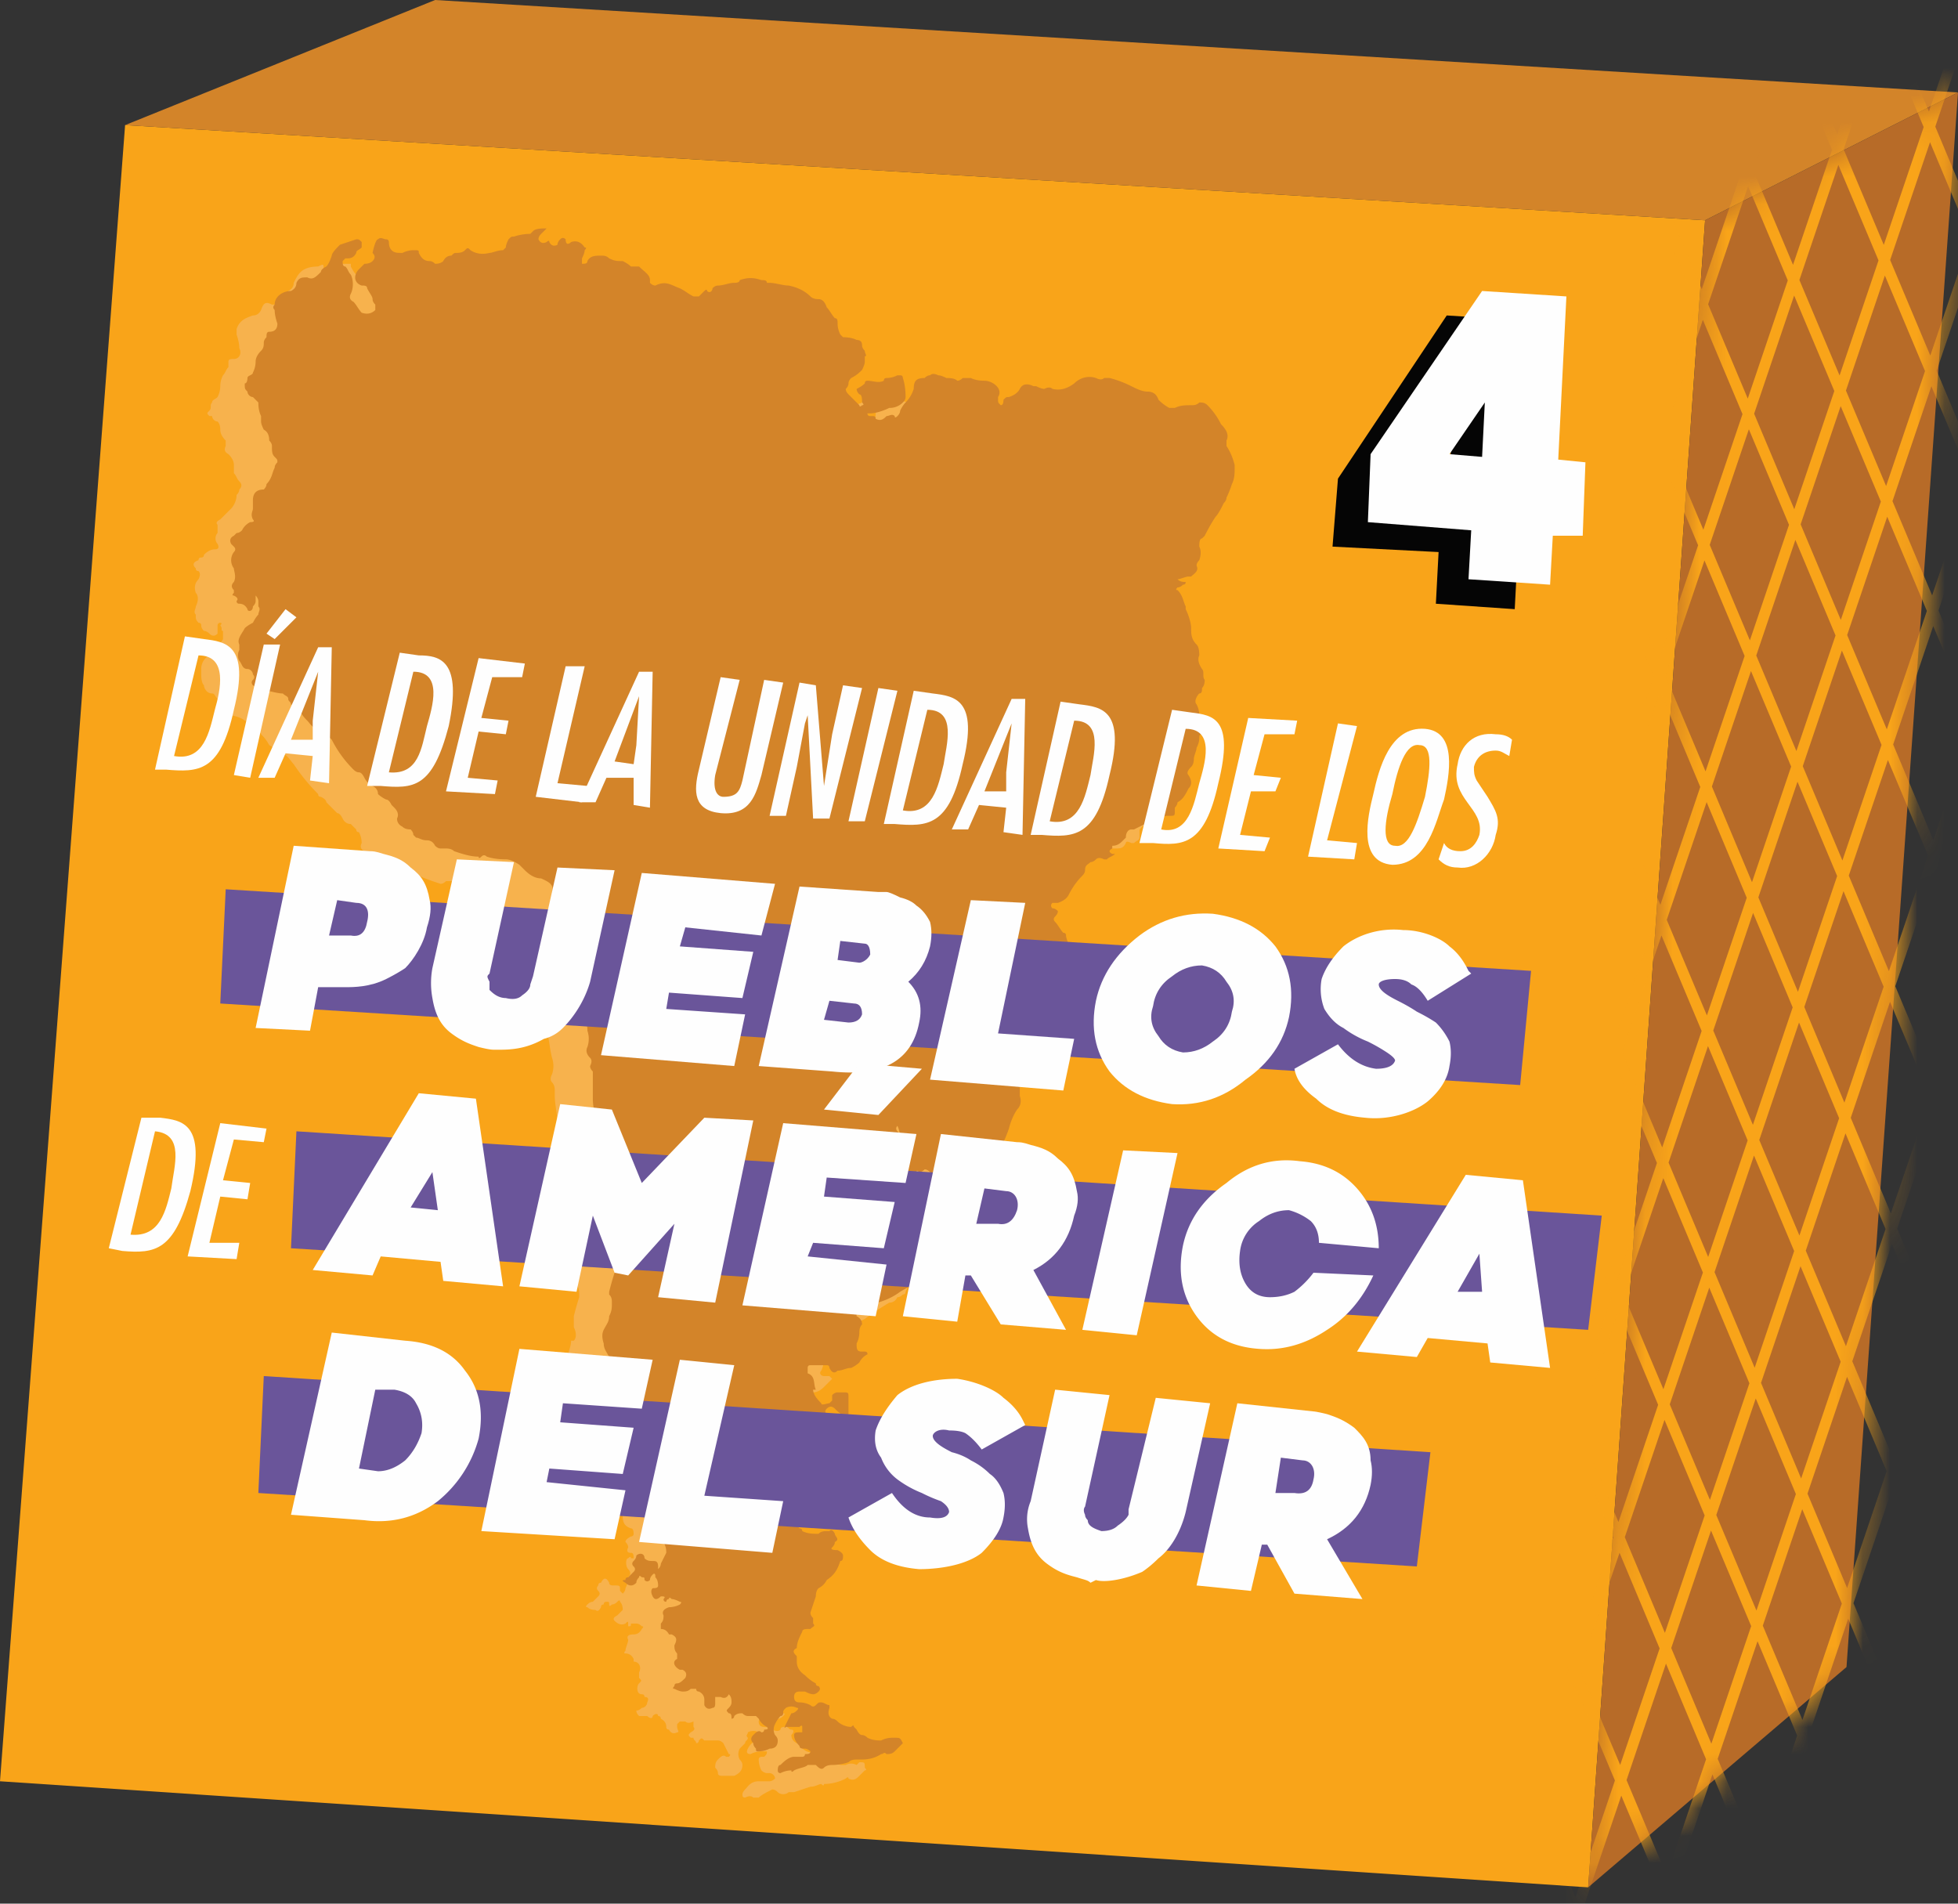 <svg xmlns="http://www.w3.org/2000/svg" width="72" height="70" fill="none" viewBox="0 0 72 70">
  <rect x="0" y="0" width="72" height="70" fill="#333333" stroke="none"/>
  <path fill="#F9A419" d="M58.4 69.4 0 65.5 4.6 4.6l58.1 3.5-4.3 61.3Z"/>
  <path fill="#D38429" d="m4.6 4.6 58.1 3.5L72 3.4 16 0 4.6 4.6Z"/>
  <path fill="#B76B28" d="m58.4 69.4 9.5-8.1L72 3.4l-9.3 4.7-4.3 61.3Z"/>
  <mask id="a" width="14" height="67" x="58" y="3" maskUnits="userSpaceOnUse" style="mask-type:luminance">
    <path fill="#fff" d="m58.42 69.35 9.53-8.01L71.98 3.4l-9.3 4.73-4.26 61.22Z"/>
  </mask>
  <g mask="url(#a)">
    <path stroke="#F9A419" stroke-width=".4" d="m66.8 135.3 34.6-102.1m-36.3 98.1L99.7 29.1m-36.3 98.1L98 25m-36.3 98.1L96.3 21m-36.4 98.1L94.6 16.9M58.2 115 92.9 12.8m-36.4 98.1L91.1 8.8m-36.3 98.1L89.4 4.7m-36.3 98.1L87.7.6M51.4 98.8 86-3.4M49.7 94.7 84.3-7.5M48 90.6 82.6-11.6M46.3 86.6 80.9-15.6M44.6 82.5 79.2-19.7M42.9 78.4 77.5-23.8M41.2 74.4 75.8-27.8M39.5 70.3 74.1-31.9M37.7 66.2 72.4-35.9M36 62.2 70.7-40M32.6 54 67.2-48.1M30.9 50l35.9 85.3M32.6 45.1l35.8 85.4M34.2 40.2l35.9 85.4M35.9 35.4l35.8 85.3M37.5 30.5l35.9 85.4M39.2 25.6 75 111M40.8 20.8l35.9 85.3M42.5 15.9l35.8 85.4M44.1 11 80 96.4M45.8 6.2l35.8 85.3M47.4 1.3l35.9 85.4M49.1-3.6l35.8 85.4M50.7-8.4 86.6 77M52.3-13.3l35.9 85.4M54-18.1l35.9 85.3M55.6-23l35.9 85.4M57.3-27.9l35.8 85.4M58.9-32.7l35.9 85.3M60.6-37.6l35.8 85.4M62.2-42.5l35.9 85.4M63.9-47.3 99.7 38M65.5-52.2l35.9 85.4"/>
  </g>
  <path fill="#050505" fill-rule="evenodd" d="m57.1 17.8-.2 2.8-1.1-.1-.1 1.9-2.9-.2.1-1.9-3.9-.2.2-2.5 4-6 3.2.2-.4 6h1.1Zm-4.9-.3h1.1l.1-1.9-1.2 1.9Z" clip-rule="evenodd"/>
  <path fill="#FEFEFE" fill-rule="evenodd" d="m58.3 17-.1 2.7h-1.1l-.1 1.8-3-.2.1-1.8-3.8-.3.1-2.5 4.1-6 3.1.2-.3 6 1 .1Zm-5-.3 1.2.1.1-2-1.3 1.9Z" clip-rule="evenodd"/>
  <path fill="#F7B24D" d="M36.5 40.4c.1-.1.1-.3.1-.4 0-.1 0-.2.2-.3.067 0 .1-.067.1-.2a.887.887 0 0 1-.1-.4V39h-.1c-.1.2-.2.4-.2.6a.888.888 0 0 1-.1.4c-.2.1-.2.3-.1.4 0 .067.033.133.1.2 0 0 0 .1-.1.1-.067 0-.1.033-.1.1v.5a.888.888 0 0 1-.1.4c-.133.2-.267.433-.4.7a9.56 9.56 0 0 1-.2.7c-.1.2-.2.4-.4.5-.1.2-.3.2-.5.2-.1 0-.2.1-.4.1-.2.2-.4.2-.6.2h-.3c-.1.1-.3 0-.4-.1-.067-.067-.133-.067-.2 0h-.4c0 .1-.1.1-.2 0-.067 0-.1-.033-.1-.1-.067 0-.1-.067-.1-.2.1-.2 0-.3 0-.5a.888.888 0 0 1-.1-.4c0-.133-.067-.3-.2-.5 0 .1 0 .2.1.3v.1c-.1.2-.1.3 0 .5v.1c0 .133.033.233.1.3v.3c-.1.1 0 .2 0 .2.067.133.167.2.3.2.2 0 .4.1.7 0h.1c0 .1.1.2.2.3 0 .1.1.2 0 .4 0 .2.2.4.4.5.067 0 .133.033.2.1 0 .133.033.267.1.4 0 .2 0 .4-.1.5-.1.1-.1.3-.1.4 0 .067-.033.133-.1.2l-.2.4c0 .067-.033.1-.1.1-.067.066-.133.1-.2.1-.067.133-.167.2-.3.2-.334.2-.633.4-.9.6-.4.2-.8.3-1.3.4h-.1c-.2 0-.3.1-.4.2v.1c.067 0 .133.033.2.1s.1.167.1.3v.3c0 .2-.034.367-.1.5-.1.1 0 .2.1.2h.2l.1.1-.1.1-.2.2c-.133.133-.267.2-.4.2-.1 0-.3.1-.4.1-.2.1-.3.1-.3-.1-.067-.067-.133-.1-.2-.1-.133.066-.3.1-.5.1-.067 0-.1.033-.1.1-.067 0-.067.033 0 .1.2.1.2.4.2.6 0 .2.1.4.2.5.1.1.2.1.3.1.1 0 .1-.1.1-.1.067-.133.1-.233.1-.3.067-.067.133-.1.2-.1.067.066.133.1.2.1.1-.1.2 0 .2.1-.067.133-.1.3-.1.5v.1c0 .133-.034.167-.1.1a.655.655 0 0 1-.3-.3c-.1-.1-.2-.1-.3 0-.133.067-.167.133-.1.2s.167.133.3.2v.1l-.1.1c-.2.1-.2.3-.2.4v.2c-.067.133-.033.267.1.4v.1c.067.2.067.4 0 .6 0 .133-.067.166-.2.1-.067-.067-.1-.033-.1.1a.654.654 0 0 0-.3.3 1.164 1.164 0 0 1-.3.2c-.1.1-.2.2-.2.4a.888.888 0 0 1-.1.4v.4c.067.133.133.2.2.2v.1c.2.2.4.1.6.1.2 0 .3-.1.4-.1.133 0 .2.033.2.1.1.1.2.2.1.4-.067 0-.1.033-.1.1-.067.133-.034.2.1.2.133 0 .2.033.2.1v.3c-.2.2-.3.5-.5.6a1.566 1.566 0 0 1-.4.3c-.067.067-.1.167-.1.3 0 .2-.033.433-.1.7v.1c.067.067.1.133.1.2 0 .1 0 .1-.1.2h-.1c-.133 0-.233.067-.3.2 0 .1-.2.3-.2.5v.1c-.1 0 0 .1 0 .2.067.067.1.133.1.2 0 .2.1.367.3.5.067.133.167.267.3.4.067 0 .133.033.2.1.067 0 .067.033 0 .1-.067.066-.133.1-.2.1h-.3c-.067 0-.133-.034-.2-.1-.133.066-.2.133-.2.2 0 .133.067.2.2.2s.233.033.3.1c.133.066.233.066.3 0 0-.1.1-.1.2-.1s.1.1.2.1.1.1 0 .2c0 .133.067.233.2.3.067 0 .1.033.1.1.2.2.4.3.6.2h.1c0 .067.033.133.1.2 0 .067.033.1.1.1.133 0 .233.033.3.1.2.1.3.1.5.1a.425.425 0 0 1 .4 0l.1-.1c.2 0 .2 0 .2.2.067.067.067.1 0 .1l-.2.2c-.1.1-.2.2-.4.1 0-.1-.1 0-.1 0a1.78 1.78 0 0 1-.8.2c0 .067-.034.067-.1 0-.1 0-.2.1-.4.1l-.6.2H29c-.1.1-.3.1-.4 0-.067-.067-.134-.1-.2-.1-.2.1-.4.2-.5.3h-.2c-.067-.067-.167-.067-.3 0-.067 0-.1-.033-.1-.1s.033-.133.1-.2c.1-.1.2-.3.5-.3h.4c.1 0 .2-.1.2-.1 0-.1-.1-.2-.2-.2h-.1s-.1 0-.2-.1a.887.887 0 0 1-.1-.4c0-.1.1-.1.1-.1h.1c.1-.1.1-.1.1-.2H28a.887.887 0 0 0-.4.1c-.133 0-.167-.067-.1-.2a.654.654 0 0 1 .3-.3l.2-.2c.067-.067.033-.1-.1-.1a.425.425 0 0 0-.4 0c0 .1-.1.1 0 .2 0 .1-.1.1-.1.2l-.2.2a.426.426 0 0 0 0 .4c.067.067.1.133.1.2 0 .2-.1.3-.3.4h-.4c-.1 0-.2 0-.2-.1 0-.067-.033-.133-.1-.2 0-.1 0-.2.1-.3.1-.1.2-.2.3-.1h.1c.067-.067.067-.1 0-.1l-.2-.4c-.067-.067-.134-.1-.2-.1h-.5c-.1-.1-.1-.1-.2 0 0 0 0 .1-.1.1 0-.1-.1-.1-.1-.2h-.1c-.1-.1-.1-.1 0-.2.133-.067.167-.133.1-.2v-.2c-.133.067-.233.067-.3 0H25l-.1.1v.1c0 .1.1.2 0 .2-.133.067-.233.033-.3-.1-.067 0-.1-.033-.1-.1 0-.133-.067-.233-.2-.3 0-.067-.034-.1-.1-.1 0-.1-.1-.1-.2 0 0 .1-.1.1-.2 0h-.3c-.067-.067-.1-.133-.1-.2.067 0 .133-.033.2-.1.1 0 .2-.1.2-.2.067-.133.033-.2-.1-.2 0-.067-.033-.1-.1-.1-.2 0-.2-.3-.1-.4.1-.1.1-.1 0-.2v-.2c.1-.2 0-.4-.2-.4V61c-.067-.133-.167-.2-.3-.2-.1 0 0-.1 0-.1 0-.1.1-.3.1-.4-.067-.133 0-.2.2-.2.133 0 .233-.067.3-.2.067-.067.067-.1 0-.1-.067-.067-.134-.1-.2-.1h-.2c0 .1 0 .1-.1.1 0-.2 0-.2-.1-.1-.133.067-.267.033-.4-.1-.067-.067-.034-.133.1-.2l.2-.2c0-.133-.033-.233-.1-.3 0-.067-.034-.067-.1 0-.067.067-.133.1-.2.1-.067.067-.1.067-.1 0 0-.1 0-.1-.1-.1-.067 0-.1.033-.1.1-.067 0-.1.033-.1.1-.067.133-.134.167-.2.1-.133 0-.233-.034-.3-.1-.067 0-.067-.033 0-.1s.133-.1.2-.1l.2-.2c.067-.067.067-.133 0-.2s-.067-.133 0-.2c0-.067.033-.1.1-.1.1-.2.2-.2.3 0 0 .1.1.1.2.1.2 0 .2 0 .2.2l.1.1c.067-.067.1-.133.1-.2a.887.887 0 0 0 .1-.4c.1-.1.1-.2 0-.3-.1-.1-.1-.4 0-.4.067-.067.1-.067.1 0h.1c.067 0 .067 0 0 0 0-.1 0-.2-.1-.2-.133 0-.167-.067-.1-.2 0-.067-.033-.133-.1-.2 0-.067.067-.133.2-.2 0 0 .1 0 .1-.1 0-.133-.034-.2-.1-.2-.3-.1-.3-.3-.3-.5-.067-.133-.1-.233-.1-.3v-.6c-.067-.067-.067-.133 0-.2v-.1c-.1-.1 0-.2 0-.4-.067-.067-.133-.1-.2-.1v-.2l.1-.1c.067-.067.067-.1 0-.1-.1 0-.3-.1-.4 0 0 .066-.034.1-.1.1-.2 0-.4 0-.6-.1-.067-.067-.1-.167-.1-.3-.067-.067-.067-.167 0-.3.1-.2.1-.4 0-.6a.425.425 0 0 1 0-.4.425.425 0 0 0 0-.4c-.067-.067-.1-.167-.1-.3a.654.654 0 0 0-.3-.3c0-.067-.033-.133-.1-.2 0-.2-.1-.3-.2-.5 0-.133.033-.3.1-.5 0-.1.1-.3.1-.5h.1c.1-.1.1-.3 0-.5v-.4c.067-.267.133-.5.2-.7 0-.2 0-.3-.1-.5-.067-.067-.1-.167-.1-.3.067-.067.1-.133.1-.2a.425.425 0 0 0 0-.4c0-.1.1-.3.1-.4 0-.333-.067-.6-.2-.8 0-.067-.033-.133-.1-.2 0-.2-.034-.4-.1-.6-.1-.1 0-.3-.1-.5s0-.5 0-.8c0-.1 0-.2-.1-.3-.1-.1-.1-.2-.2-.3v-.5a.925.925 0 0 1 0-.6c0-.3-.1-.7-.1-1v-.2c0-.133-.033-.233-.1-.3-.067-.067-.067-.167 0-.3a.92.92 0 0 0 0-.6c-.1-.4-.1-.7-.2-1 0-.067-.033-.133-.1-.2-.133-.2-.167-.433-.1-.7a.887.887 0 0 0-.1-.4V36c.1-.3 0-.6-.2-.8-.067-.067-.1-.133-.1-.2 0-.4-.2-.7-.4-1 0-.067-.033-.1-.1-.1v-.2c0-.3-.3-.3-.5-.4-.2-.1-.4-.2-.5-.3a.654.654 0 0 0-.3-.3.678.678 0 0 0-.5-.2c-.2.067-.4.033-.6-.1h-.2c-.067.067-.133.1-.2.1-.3-.1-.6-.2-.8-.3-.133-.067-.233-.1-.3-.1h-.2c-.067 0-.133-.033-.2-.1-.133-.133-.267-.2-.4-.2-.1 0-.2 0-.3-.1-.067 0-.1-.034-.1-.1l-.2-.2c-.067 0-.167-.034-.3-.1-.133-.067-.167-.167-.1-.3a.888.888 0 0 0-.1-.4c-.067 0-.1-.033-.1-.1l-.2-.2c-.133 0-.233-.067-.3-.2-.067-.134-.133-.2-.2-.2l-.4-.4c0-.067-.067-.134-.2-.2-.067 0-.1-.033-.1-.1a7.202 7.202 0 0 1-.9-1.1c-.1-.1-.2-.3-.4-.4-.2 0-.3-.2-.5-.3a1.566 1.566 0 0 0-.3-.4c0-.1-.2-.1-.2-.2-.1 0-.1-.1-.2-.1 0-.1-.1-.2-.2-.2-.1-.1-.4-.2-.6-.2-.1 0-.3-.1-.4-.1-.1-.1-.1-.2 0-.3.067-.067.067-.133 0-.2-.1-.1-.1-.2-.2-.2-.2 0-.3-.2-.3-.3-.067-.067-.1-.2-.1-.4v-.2c0-.2.1-.4.3-.5a1.14 1.14 0 0 1 .2-.3.654.654 0 0 0 .3-.3v-.3c-.1 0 0-.1-.1-.2 0 0 .1-.1 0-.1S8 23 8 23v.3c-.1.1-.2.1-.3 0-.067-.067-.133-.1-.2-.1-.067-.067-.1-.133-.1-.2s-.033-.1-.1-.1c-.067-.067-.1-.133-.1-.2v-.1c-.1-.1 0-.2 0-.3.1-.2.1-.4 0-.5-.067-.2-.033-.367.1-.5.067-.134.067-.233 0-.3-.067 0-.1-.033-.1-.1-.133-.133-.1-.233.1-.3 0-.067.033-.1.1-.1.066 0 .1-.033.1-.1.133-.133.266-.2.4-.2.133 0 .167-.067.1-.2-.1-.1-.1-.3 0-.4v-.3c-.067-.067-.033-.134.1-.2l.2-.2.2-.2c.1-.1.2-.3.2-.5.067-.067.1-.133.1-.2.1-.1.1-.2 0-.3-.1-.1-.1-.2-.2-.3v-.3c0-.134-.067-.267-.2-.4-.134-.067-.167-.167-.1-.3v-.2c-.133-.133-.2-.267-.2-.4 0-.134-.033-.233-.1-.3-.1 0-.2-.1-.2-.2h-.1c-.1-.1-.1-.1 0-.2s0-.2.1-.3c0-.1.1-.1.2-.2a.888.888 0 0 0 .1-.4c0-.133.033-.267.1-.4.1-.1.1-.2.2-.3v-.2c0-.1.1-.1.2-.1.2 0 .3-.2.2-.4 0-.134-.033-.3-.1-.5v-.2c.1-.3.3-.4.6-.5.133 0 .233-.067.3-.2.1-.3.2-.3.4-.2.2 0 .3 0 .4-.2a1.15 1.15 0 0 1 .2-.3c.133-.067.2-.167.2-.3.1-.2.2-.4.4-.5.133-.067.3-.1.5-.1.2-.1.2-.1.2.1l.1.1c0 .067-.034.1-.1.1-.1 0-.1 0-.1.1-.067.133-.167.2-.3.2h-.1c-.1.1-.2.1-.2.2 0 0 0 .1.1.2.1 0 .2.1.2.2.2.2.2.5.1.8-.067.066-.067.133 0 .2.1.2.2.3.4.4.2.067.333.033.4-.1.066-.067.066-.134 0-.2 0-.067-.033-.133-.1-.2 0-.1-.1-.2-.1-.4-.1 0-.2-.1-.2-.1-.3-.1-.4-.4-.2-.6.133-.067.233-.1.3-.1.133-.067.233-.133.3-.2 0-.1.1-.1 0-.2s.1-.6.2-.6h.3v.1c.066.133.133.233.2.3.1.1.2.1.3.1.2-.067.367-.1.5-.1.1 0 .1 0 .2.1.1.2.2.3.4.3.067 0 .133.033.2.1.133 0 .233-.033.3-.1.067-.067.167-.133.3-.2 0-.1.1-.1.2-.1.067 0 .167-.034.3-.1 0-.1.1-.1.2 0 .2.133.4.167.6.1.2 0 .4 0 .5-.1.1 0 .1 0 .1-.1l.2-.2c0-.1.1-.2.2-.2.2 0 .4-.033.6-.1.067 0 .1-.033.1-.1.1-.1.3-.1.4-.1 0 .1-.1.1-.1.2-.067.067-.1.133-.1.2 0 .133.067.166.2.1.1 0 .1 0 .2.1.067.067.133.067.2 0l.2-.2c.067-.067.1-.034.1.1.1.1.1.1.2.1.267-.133.466-.1.6.1v.1c-.067.133-.1.233-.1.3 0 .1-.1.2 0 .2 0 .1.1 0 .2-.1.1-.2.3-.1.5-.2.1 0 .2.1.3.1.1.1.3.2.4.2.133 0 .267.033.4.1 0 .067.067.067.2 0l.1.1c.1.1.3.2.4.5.067.066.133.1.2.1.3-.2.6 0 .9.1.1.1.3.2.4.3h.2l.2-.2h.2c.1.1.1 0 .2-.1 0-.067.033-.1.1-.1.3 0 .5-.1.7-.1h.2c.2-.2.5-.2.7-.1.1 0 .2 0 .3.1.3 0 .5.1.8.2.267 0 .533.1.8.3.067.066.133.1.2.1.2 0 .333.1.4.3.1.1.1.3.3.4.1.1.1.2.1.3 0 .067.033.167.1.3 0 .067.033.1.1.1.2.066.367.1.5.1l.2.2v.2c.1.1.1.2 0 .3v.1c.067.133.067.233 0 .3-.1.1-.3.2-.4.3-.067.066-.1.133-.1.2-.067.067-.1.166-.1.3v.1l.4.4c.1.1.1.1.2.1v-.2c-.1-.1-.1-.2-.2-.3-.067-.067-.067-.133 0-.2l.2-.2c.067-.067.133-.1.2-.1.2.1.4.1.6 0 .2 0 .367-.034.5-.1 0-.067.033-.1.1-.1s.1.033.1.1v.7c0 .067-.033.133-.1.2a1.569 1.569 0 0 1-.4.3c-.3 0-.5.2-.8.1v.1c.067.067.133.1.2.1h.1c.1.1.3 0 .4 0 .1-.1.2-.2.2-.1.067.067.1.067.1 0 .067 0 .133-.034.2-.1 0-.134.067-.267.2-.4s.2-.3.2-.5c.1-.3.2-.4.5-.4.066 0 .133-.033.2-.1s.133-.067.2 0c.133.067.267.1.4.1.1 0 .2.1.4.1h.1c.133-.067.233-.067.3 0 .2.067.4.067.6 0 .3 0 .6.3.5.6v.3c.133 0 .2-.033.2-.1 0-.2 0-.2.2-.2.133 0 .233-.1.3-.3.2-.2.3-.2.5-.1h.2c.067.133.167.167.3.1.067-.067.133-.067.2 0 .333.133.6.067.8-.2.3-.1.6-.2.9-.1h.2c.133-.067.233-.067.3 0l.8.2c.2.1.4.2.6.2.2 0 .333.1.4.3.067.133.2.233.4.3.066.067.133.067.2 0 .2 0 .4-.1.6 0 .1 0 .2-.1.3-.1.1-.1.1-.1.2 0 .2.267.4.5.6.7.1.2.3.4.2.6v.2c.133.2.233.433.3.7v.1c-.1.2 0 .4-.1.6l-.2.6c0 .066-.033.133-.1.2-.2.1-.3.3-.4.5-.133.133-.233.333-.3.6 0 .066-.033.1-.1.1-.1.1-.1.2-.1.3 0 .2-.033.367-.1.5v.2c0 .2-.1.3-.2.4h-.1c-.2 0-.3.1-.5.2.1.1.3 0 .3.1-.067.067-.133.1-.2.1-.067.067-.067.133 0 .2.1.1.2.3.2.5 0 .067.033.1.1.1.1.2.1.5.1.7.1.2.1.4.2.6.133.133.166.267.1.4 0 .2.033.367.1.5.1.1.1.3.1.4v.3c0 .1-.1.2-.1.2-.2.2-.2.3-.1.5.066.067.1.167.1.3 0 .2.033.367.1.5 0 .1 0 .2-.1.2-.067 0-.067.033 0 .1 0 .1-.1.3-.1.4-.1.1-.1.3-.2.5 0 .067-.033.133-.1.2a.425.425 0 0 0 0 .4c.067.133.033.3-.1.5-.1.1-.1.3-.3.4-.1.1-.1.1-.1.2v.2c0 .1-.1.1-.2.2h-.1c-.133-.067-.2-.067-.2 0-.1.2-.2.2-.4.2h-.2l-.4.2c-.067 0-.1.033-.1.1-.2 0-.3 0-.3.2 0 0 0 .1-.1.1-.1.1-.1.2-.3.2 0 .067-.033.1-.1.1-.067.066-.033.133.1.2h.1c-.1.1-.3.1-.4.2h-.1c-.067-.067-.167-.067-.3 0 0 .067-.033.1-.1.1-.1.1-.2.2-.2.3l-.2.2c-.2.2-.367.433-.5.7-.067.2-.167.3-.3.3h-.2c-.133.066-.133.133 0 .2 0 .067.033.133.1.2s.067.1 0 .1l-.1.1c-.067 0-.067.033 0 .1.2.1.2.3.4.4v.1c.1.2.2.3.2.5v.6c0 .1-.1.2-.1.3-.067.2-.1.4-.1.6l-.2.2c-.067.067-.1.166-.1.3 0 .133-.033.233-.1.3v.2c0 .2 0 .4-.1.5-.067.067-.067.133 0 .2.1.2 0 .3 0 .4-.1.2-.3.4-.4.6l-.2.2c0 .133-.067.2-.2.2Z"/>
  <path fill="#D38429" d="M37.8 39.5c.1-.1.1-.3.2-.5 0-.1 0-.1.1-.2.067-.067.1-.167.1-.3v-.4h-.1c-.1.2-.2.4-.2.6 0 .133-.067.267-.2.4-.1.1-.1.3-.1.4l.1.1c0 .1 0 .2-.1.2-.067 0-.1.033-.1.1v.4c.067.2.033.367-.1.5-.133.2-.233.433-.3.7a5.46 5.46 0 0 1-.3.7c0 .2-.2.3-.3.5-.1.2-.3.2-.5.2s-.3.1-.4.1h-.1c-.2.2-.4.2-.6.2h-.2c-.2 0-.4 0-.5-.1-.067-.067-.133-.1-.2-.1-.067.067-.133.1-.2.1-.066-.067-.1-.067-.1 0-.1.1-.2.1-.3 0l-.1-.1c-.066-.067-.1-.133-.1-.2.1-.2.1-.4 0-.6-.067-.067-.1-.167-.1-.3 0-.2-.033-.367-.1-.5-.1.1 0 .2 0 .2.067.066.067.133 0 .2-.1.2-.1.3 0 .4.067.067.1.133.1.2-.067.133-.067.233 0 .3.067.067.067.167 0 .3 0 0 0 .1.1.2l.2.2h.8c.1.1.2.2.2.3 0 .1.1.2.1.4s.1.4.4.4c.067 0 .1.033.1.1.067.133.1.267.1.4 0 .3.1.4-.1.6 0 .1 0 .3-.1.4v.2c-.133.067-.233.2-.3.4l-.1.1c-.067 0-.1.033-.1.1a1.163 1.163 0 0 0-.3.2c-.333.133-.666.3-1 .5-.4.3-.8.4-1.2.5h-.2c-.1 0-.2.1-.3.1-.067.066-.067.1 0 .1.067.067.1.133.1.2.133.067.2.167.2.3-.067.067-.1.167-.1.3a.887.887 0 0 1-.1.4c0 .2 0 .3.2.3h.1c.067 0 .1.033.1.1a.654.654 0 0 0-.3.3 1.167 1.167 0 0 1-.3.2c-.2 0-.3.1-.5.1-.1.1-.2.1-.3-.1 0-.067-.033-.1-.1-.1h-.6c-.067 0-.1.033-.1.1v.2c.3.1.2.4.3.6h-.1c0 .2.2.4.3.5 0 .1.2 0 .3 0l.1-.1v-.2c.067-.067.133-.1.2-.1h.2c.2 0 .2 0 .2.2v.6c0 .067-.033.1-.1.1a1.57 1.57 0 0 1-.4-.3c-.1-.1-.2-.1-.3 0-.067.067-.067.133 0 .2s.134.1.2.1c.067.066.067.133 0 .2l-.1.1c-.1.1-.1.2-.1.4v.2c-.067.133-.067.233 0 .3l.1.1v.7c0 .133-.067.167-.2.1-.067-.067-.133-.067-.2 0a1.164 1.164 0 0 1-.2.3l-.3.3c-.2 0-.3.2-.3.4v.4a.425.425 0 0 0 0 .4c0 .067.033.133.1.2.067 0 .1.033.1.1.2.1.4.1.6.1.1-.1.2-.1.4-.1.067-.067.133-.033.2.1 0 .1.2.2 0 .3 0 .067-.033.133-.1.2s0 .1.2.1c.133.067.2.133.2.2 0 .1 0 .2-.1.2-.1.3-.2.5-.5.7a.654.654 0 0 1-.3.3c-.067.067-.1.167-.1.3l-.2.6c0 .067.033.133.1.2v.2c.1.1 0 .1-.1.2h-.1c-.133 0-.2.033-.2.1-.1.2-.2.4-.2.6-.2.1-.1.2 0 .3v.2c0 .2.1.367.3.5.133.133.267.233.4.3 0 .067.034.1.1.1.067.067.067.133 0 .2s-.133.1-.2.1-.166-.033-.3-.1h-.2c-.133 0-.2.067-.2.2s.067.2.2.2.267.033.4.1c.067.067.133.067.2 0 .1-.1.1-.1.2-.1s.2.1.3.1v.1c-.067.2-.033.333.1.4.067 0 .133.033.2.1.1.1.3.2.5.2.067-.067.1-.067.1 0l.1.1c.067.133.133.2.2.2s.133.033.2.1c.2.1.4.1.5.1a.888.888 0 0 1 .4-.1h.1c.2 0 .2 0 .3.2l-.1.1-.2.2c-.1.1-.2.1-.3.1-.1-.1-.1 0-.2 0-.2.133-.433.2-.7.2h-.1c-.2 0-.3 0-.4.1-.2.067-.4.1-.6.1-.133 0-.233.033-.3.1-.1.1-.2 0-.3-.1h-.3c-.1.1-.3.1-.5.2-.067.067-.1.067-.1 0a.888.888 0 0 0-.4.1c-.067 0-.1-.034-.1-.1 0-.133.033-.2.1-.2.1-.1.3-.3.5-.3h.3c.067 0 .1-.033.1-.1.1 0 .2 0 .2-.1 0 0-.1-.1-.2-.1s-.2 0-.2-.1c-.133-.133-.2-.267-.2-.4 0-.1.1-.1.2-.1h.1v-.2c0-.1-.1 0-.1 0h-.5c-.067.067-.067.033 0-.1l.2-.4c.067 0 .133-.033.2-.1s.067-.1 0-.1a.425.425 0 0 0-.4 0c-.1.1-.1.1-.1.2 0 0 0 .1-.1.1a1.163 1.163 0 0 0-.2.3.425.425 0 0 0 0 .4c.067.067.1.133.1.2 0 .2-.1.3-.3.3a.888.888 0 0 1-.4.1c-.1 0-.1 0-.1-.1-.067-.067-.1-.133-.1-.2-.1-.1-.1-.2 0-.3.1-.1.2-.2.3-.1.067 0 .1-.034.1-.1.133 0 .167-.033.1-.1a.654.654 0 0 1-.3-.3l-.1-.1h-.3c-.067 0-.133-.033-.2-.1-.1 0-.2 0-.3.1 0 0 0 .1-.1.1 0-.1 0-.2-.1-.2-.1-.1-.1-.1 0-.2.067-.067.1-.133.1-.2 0-.1 0-.2-.1-.3-.067.133-.167.167-.3.1h-.2v.2c0 .1 0 .2-.1.2-.133.067-.233.033-.3-.1v-.2c0-.133-.067-.233-.2-.3-.067 0-.1-.034-.1-.1h-.2c-.1.1-.2.1-.3.1-.067 0-.167-.034-.3-.1-.067 0-.067-.033 0-.1 0-.067.033-.1.1-.1.1 0 .2-.1.3-.2.067-.133.034-.233-.1-.3H25c-.2-.1-.3-.3-.1-.4v-.2c-.1-.1-.1-.2-.1-.3.1-.2.1-.3-.1-.4h-.1c-.067-.133-.167-.2-.3-.2v-.2c.1-.1.1-.2.1-.3-.067-.133 0-.233.2-.3a.887.887 0 0 0 .4-.1c.067-.067.067-.1 0-.1-.133-.067-.233-.1-.3-.1-.067-.067-.1-.067-.1 0-.1 0-.1.1-.1.1-.067 0-.1-.033-.1-.1.1-.1 0-.1-.1-.1-.133.133-.233.133-.3 0-.067-.133-.067-.233 0-.3.1 0 .2 0 .2-.1 0-.133-.033-.233-.1-.3 0-.133-.033-.167-.1-.1s-.1.133-.1.2c-.067.066-.133.066-.2 0 0-.1 0-.1-.1-.1-.067-.067-.1-.067-.1 0-.067.067-.1.133-.1.2-.067.067-.133.1-.2.1s-.133-.033-.2-.1c-.133-.067-.133-.1 0-.1 0-.067.034-.1.1-.1l.2-.2c.067-.067.067-.133 0-.2s-.067-.133 0-.2.1-.133.1-.2c.1-.1.3-.1.3.1.1.1.2.1.3.1.1 0 .2 0 .2.2v.1c.067-.067.1-.133.1-.2l.2-.4c0-.1 0-.2-.1-.4-.1-.1 0-.3.1-.4h.1c0 .067.033.1.1.1 0-.1-.1-.2-.2-.2-.067-.067-.1-.133-.1-.2v-.2c0-.133.033-.2.1-.2.1 0 .1-.1.1-.2 0-.067-.033-.1-.1-.1-.2-.1-.3-.3-.3-.5v-.4c-.1-.1-.1-.2-.1-.3v-.4c.067 0 .1-.034.1-.1-.1-.1-.1-.3-.1-.4 0-.067-.033-.133-.1-.2-.1 0-.1-.1 0-.1 0-.067.034-.1.1-.1 0-.067-.033-.1-.1-.1-.1-.1-.2-.1-.3 0-.067.067-.133.1-.2.1-.2 0-.4 0-.5-.1-.133-.067-.2-.167-.2-.3v-.3c.1-.2.1-.4.1-.7-.067-.067-.067-.167 0-.3a.425.425 0 0 0 0-.4 1.163 1.163 0 0 1-.2-.3c0-.133-.067-.267-.2-.4-.067 0-.1-.033-.1-.1-.1-.2-.2-.3-.2-.5-.067-.2-.067-.367 0-.5.1-.2.2-.3.2-.5.1-.2.1-.3.1-.5 0-.1 0-.2-.1-.3v-.1c.067-.267.134-.5.2-.7.1-.2.1-.3-.1-.5-.067-.067-.067-.167 0-.3 0-.067.034-.133.1-.2V45c.067-.333 0-.633-.2-.9V44l-.2-.6c0-.1 0-.3-.1-.5s0-.5 0-.8c.1-.1.1-.2-.1-.3-.1-.1-.1-.2-.1-.3 0-.2-.1-.3 0-.5-.067-.2-.1-.4-.1-.6v-1c-.067-.067-.1-.133-.1-.2.067-.133.067-.233 0-.3-.133-.133-.166-.267-.1-.4a.92.92 0 0 0 0-.6c0-.3-.1-.6-.2-.9v-.2a1.775 1.775 0 0 1-.2-.8.426.426 0 0 0 0-.4.924.924 0 0 1 0-.6c0-.3-.1-.5-.3-.7-.067-.067-.1-.133-.1-.2 0-.4-.2-.7-.4-1v-.2c-.067 0-.1-.033-.1-.1.1-.3-.2-.4-.4-.5-.2 0-.4-.1-.6-.3l-.2-.2c-.2-.134-.367-.2-.5-.2-.267 0-.5-.033-.7-.1-.067-.067-.133-.067-.2 0s-.1.067-.1 0c-.3 0-.6-.1-.9-.2-.067-.067-.167-.1-.3-.1h-.2c-.067 0-.133-.034-.2-.1-.067-.134-.167-.2-.3-.2-.2 0-.3-.1-.4-.1l-.1-.1c0-.067-.033-.133-.1-.2-.133 0-.233-.033-.3-.1-.133-.067-.2-.167-.2-.3.067-.134.033-.267-.1-.4l-.1-.1c-.067-.134-.133-.2-.2-.2a1.166 1.166 0 0 1-.3-.2c0-.133-.067-.233-.2-.3a.654.654 0 0 1-.3-.3c-.067-.134-.133-.2-.2-.2s-.133-.034-.2-.1a4.22 4.22 0 0 1-.8-1.1c-.2-.2-.3-.3-.5-.4-.2 0-.3-.2-.4-.3a1.567 1.567 0 0 1-.3-.4c-.1-.1-.2-.1-.3-.2 0-.1-.1-.1-.1-.2s-.1-.1-.2-.2c-.2 0-.5-.1-.6-.1-.2 0-.3-.1-.5-.2 0 0-.1-.1 0-.2.067-.067.067-.134 0-.2 0-.1-.1-.2-.2-.2-.2 0-.2-.2-.3-.3a.425.425 0 0 1 0-.4v-.2c-.1-.2.1-.4.2-.6.067-.067.167-.133.3-.2.067-.133.133-.233.2-.3 0-.1.1-.2 0-.3v-.2s0-.1-.1-.2v.2c0 .066-.033.133-.1.2 0 .2-.2.2-.2.1-.066-.133-.167-.2-.3-.2-.067 0-.1-.034-.1-.1.067-.067.034-.133-.1-.2-.066 0-.066-.034 0-.1v-.1c-.1-.1-.1-.2 0-.3.1-.2 0-.4 0-.5a.5.5 0 0 1 0-.6c.067-.067.067-.134 0-.2l-.1-.1c-.067-.133-.033-.233.1-.3l.1-.1c.067 0 .133-.033.2-.1a.654.654 0 0 1 .3-.3c.133 0 .167-.034.1-.1-.1-.2 0-.3 0-.4v-.3c0-.133.033-.233.1-.3.067-.067.167-.1.3-.1.067-.067.1-.134.1-.2.2-.2.2-.4.3-.6 0-.067.033-.133.1-.2 0-.1 0-.1-.1-.2s-.1-.2-.1-.4c0-.067-.033-.133-.1-.2 0-.2-.067-.333-.2-.4-.067-.134-.1-.233-.1-.3v-.2c-.066-.134-.1-.3-.1-.5l-.2-.2c-.1 0-.2-.1-.2-.2-.1-.1-.1-.1-.1-.3.1 0 .1-.2.1-.2 0-.1.2-.1.2-.2a.888.888 0 0 0 .1-.4c0-.134.067-.267.2-.4.1-.1.1-.2.1-.3 0-.067.033-.133.1-.2 0-.1 0-.2.1-.2.2 0 .3-.1.3-.3-.067-.2-.1-.367-.1-.5-.066-.067-.066-.133 0-.2 0-.3.3-.5.6-.5.133-.067.2-.167.2-.3.1-.2.2-.2.4-.2.2.1.3 0 .5-.2 0-.067.067-.134.2-.2.067-.067.133-.2.2-.4 0-.1.2-.3.3-.4l.6-.2c.1 0 .1 0 .2.1v.2c-.1.1-.2.1-.2.2-.066.133-.166.2-.3.2h-.1l-.1.1c0 .1 0 .2.1.2.1.1.1.2.2.3.1.2.1.5 0 .7-.067.133-.033.233.1.3.1.1.2.3.3.4.2.067.367.033.5-.1v-.2c-.067-.067-.1-.133-.1-.2 0-.1-.1-.2-.2-.4 0-.1-.1-.1-.2-.1-.3-.1-.3-.4-.1-.6l.2-.2c.133 0 .233-.033.3-.1.1-.1.1-.2 0-.3 0 0 .1-.5.2-.5.1-.1.2 0 .3 0 .1 0 .1.1.1.1 0 .133.033.233.1.3.1.1.2.1.4.1a.887.887 0 0 1 .4-.1c.2 0 .2 0 .2.1.1.2.2.3.4.3.067 0 .133.033.2.1.133 0 .233-.033.3-.1.067-.133.167-.2.3-.2.1-.1.1-.1.2-.1.133 0 .233-.033.3-.1.1-.1.1-.1.2 0 .2.133.433.166.7.1.1 0 .3-.1.5-.1l.1-.1c0-.067.033-.167.1-.3.1-.1.1-.1.2-.1.2-.067.4-.1.6-.1l.1-.1c.1-.1.3-.1.5-.1l-.2.2c-.067.067-.1.133-.1.2.067.133.167.167.3.1 0 0 .1-.1.1 0 .067.133.167.167.3.1 0-.067.034-.134.1-.2.067-.067.133-.067.2 0 0 .2.1.2.2.1.2-.067.367 0 .5.2.067 0 .067.033 0 .1 0 .067-.033.167-.1.3v.2c.1 0 .2 0 .2-.1.1-.2.3-.2.5-.2.1 0 .2 0 .3.1.2.1.3.1.5.1.133.067.233.133.3.2h.3c.2.2.4.3.4.5v.1c.067.067.134.1.2.1.4-.2.6 0 .9.1.2.1.3.2.5.3h.2l.2-.2s.1-.1.1 0c.1.1.2 0 .2-.1.067-.067.133-.1.2-.1.2 0 .4-.1.6-.1.133 0 .2-.034.2-.1.3-.1.5-.1.8 0 .1 0 .2 0 .2.1h.1c.2 0 .5.1.7.1.333.067.6.2.8.4.067.067.167.1.3.1.133 0 .233.1.3.3.1.1.2.3.3.4.1 0 .1.1.1.2 0 .133.033.266.1.4l.1.1c.2 0 .367.033.5.1.133 0 .2.067.2.2 0 .067.034.133.1.2 0 .1.1.2 0 .2v.2c0 .066-.033.166-.1.3-.1.1-.2.2-.4.3-.067.067-.1.133-.1.2 0 .066-.033.133-.1.2 0 .066.033.133.1.2l.4.4s0 .1.1 0c.067 0 .067-.034 0-.1 0-.1 0-.3-.1-.3-.067-.067-.1-.133-.1-.2.133-.067.233-.134.3-.2 0-.067.033-.1.1-.1.2 0 .4.1.6 0 0-.067.033-.1.1-.1a.887.887 0 0 0 .4-.1h.1c.067 0 .1.033.1.1.067.2.1.433.1.7 0 .066-.033.133-.1.2a.68.68 0 0 1-.5.2c-.2.1-.5.2-.7.2h-.1c0 .067.033.1.1.1h.1c.067 0 .1.033.1.1.2.1.3 0 .4-.1.1 0 .2-.1.3 0 0 .066.033.066.1 0 .067-.067.1-.134.1-.2.067-.133.133-.233.2-.3.134-.134.233-.3.3-.5 0-.3.1-.4.4-.4.067-.067.133-.1.2-.1.067-.067.167-.067.3 0 .067 0 .167.033.3.1.1 0 .3 0 .4.1.067 0 .133-.033.2-.1h.3c.133.067.3.1.5.1.3 0 .7.3.5.6v.1c0 .1 0 .1.1.2.067 0 .1-.067.1-.2.1-.1.1-.1.2-.1.2-.067.333-.167.4-.3.1-.2.3-.2.5-.1h.1c.133.067.233.1.3.1.133-.067.233-.067.3 0 .267.066.533 0 .8-.2.2-.2.5-.3.8-.2.134.067.233.067.3 0h.2c.267.067.534.167.8.3.2.1.4.2.6.2.2 0 .333.1.4.3.133.133.267.233.4.3h.2c.2-.1.4-.1.6-.1.1 0 .2 0 .3-.1.1 0 .2 0 .3.1.2.2.367.433.5.7.2.2.3.4.2.6v.2c.133.2.233.433.3.7v.1c0 .2 0 .4-.1.6-.066.2-.133.366-.2.5 0 .066-.033.133-.1.2-.1.2-.2.4-.3.5-.133.2-.267.433-.4.7l-.1.1c-.1 0-.1.2-.1.3.067.133.067.3 0 .5-.067.066-.1.133-.1.2.1.2-.1.3-.2.4h-.1c-.1 0-.3.1-.4.1.1.1.2.1.3.1 0 .067-.033.1-.1.1-.067.067-.133.1-.2.1-.066.066-.066.1 0 .1.2.2.2.4.3.6v.1c.1.2.2.5.2.7 0 .2 0 .4.2.6.067.067.1.2.1.4-.067.133-.033.3.1.5.1.1 0 .3.1.4 0 .133-.033.233-.1.3 0 .1 0 .2-.1.2-.1.1-.2.3-.1.4.067.133.1.267.1.4.067.2.1.366.1.5.1.1.1.2 0 .2-.067 0-.1.033-.1.1 0 .1 0 .2-.1.4 0 .1-.1.3-.1.4 0 .133-.033.233-.1.3-.133.133-.167.233-.1.3.133.2.133.367 0 .5-.1.2-.2.4-.4.5 0 0 0 .1-.1.2v.1c0 .2 0 .2-.2.2h-.1c-.067 0-.133.033-.2.1-.1.2-.2.2-.3.2-.1-.1-.2 0-.3 0l-.4.2h-.1c-.1 0-.2.1-.2.3l-.1.1c-.1.1-.2.2-.4.2v.1c-.133.067-.133.133 0 .2h.1c-.1.1-.2.1-.3.2h-.1c-.133-.067-.233-.067-.3 0-.066.066-.133.1-.2.1-.1.1-.2.1-.2.3 0 .067-.033.133-.1.2-.2.2-.366.433-.5.7-.066.133-.2.233-.4.3h-.2c-.067.067-.067.133 0 .2.067 0 .133.033.2.1 0 .067-.033.133-.1.2-.066.067-.066.133 0 .2.1.1.2.3.3.4.067 0 .1.033.1.1 0 .1.1.3.1.4 0 .2.1.5.1.7-.1.1-.1.2-.1.3l-.2.6c0 .067-.033.133-.1.2a1.16 1.16 0 0 0-.2.3c0 .067-.033.167-.1.3v.2c0 .2 0 .3-.1.5v.2c.1.1.1.3 0 .4-.1.2-.3.4-.4.6l-.2.2c0 .067-.033.133-.1.2h-.1Z"/>
  <path fill="#6A559A" d="m55.9 39.9-47.8-3 .2-4.2 48 3-.4 4.2Z"/>
  <path fill="#FEFEFE" fill-rule="evenodd" d="M7.5 23.5c.8.1 1.7.2 1.1 2.6-.5 2.3-1.3 2.3-2.5 2.2h-.4l1.1-4.9.7.1Zm-.2.6-.9 3.7c1.1.2 1.3-.9 1.5-1.7.2-.7.5-2-.6-2Z" clip-rule="evenodd"/>
  <path fill="#FEFEFE" d="m9.2 28.6-.6-.1 1.1-4.8h.6l-1.1 4.9Zm.9-5.1-.3-.2.7-.9.4.3-.8.8Z"/>
  <path fill="#FEFEFE" fill-rule="evenodd" d="m12.2 23.8-.1 5-.7-.1.1-.9-1-.1-.4.9h-.6l2.2-4.8h.5Zm-.7 2.7.2-1.8-1 2.5h.8v-.7Zm3.9-2.4c.8 0 1.6.2 1.1 2.6-.6 2.3-1.3 2.3-2.5 2.2h-.5l1.2-4.9.7.1Zm-.2.6-.9 3.7c1.1.1 1.2-.9 1.4-1.7.2-.7.6-2-.5-2Z" clip-rule="evenodd"/>
  <path fill="#FEFEFE" d="m19.3 24.4-.1.5h-1.1l-.4 1.5 1 .1-.1.5-1-.1-.4 1.7 1.1.1-.1.5-1.8-.1 1.2-4.9 1.7.2Zm2.2.1-1 4.3 1.1.1-.2.6-1.7-.2 1.1-4.8h.7Z"/>
  <path fill="#FEFEFE" fill-rule="evenodd" d="m24 24.7-.1 5-.6-.1v-1h-1l-.4.9h-.6l2.2-4.8h.5Zm-.6 2.7.1-1.8-.9 2.4.7.1.1-.7Z" clip-rule="evenodd"/>
  <path fill="#FEFEFE" d="m27.2 25-.9 3.5c-.1.6.1.8.3.8.5 0 .6-.2.7-.6l.8-3.7.7.1-.8 3.4c-.2.7-.4 1.5-1.5 1.4-1-.1-1-.8-.8-1.6l.8-3.4.7.1Zm2.4 1.6-.3 1.6-.4 1.8h-.6l1.1-4.9.6.1.3 3.7.3-1.9.4-1.8.7.1-1.2 4.8h-.6l-.2-3.8-.1.3Zm2.2 3.6h-.6l1.1-4.9.7.1-1.2 4.8Z"/>
  <path fill="#FEFEFE" fill-rule="evenodd" d="M34.3 25.5c.8.1 1.7.2 1.1 2.6-.5 2.3-1.3 2.3-2.5 2.2h-.4l1.1-4.9.7.1Zm-.2.6-.9 3.7c1.1.2 1.3-.9 1.5-1.7.1-.7.5-2-.6-2Zm3.6-.4-.1 5-.7-.1.1-.9-1-.1-.4.9H35l2.2-4.8h.5Zm-.7 2.7.2-1.8-1 2.5h.8v-.7Zm2.7-2.5c.8.1 1.7.2 1.1 2.6-.5 2.3-1.3 2.3-2.5 2.2h-.4l1.1-4.9.7.1Zm-.2.6-.9 3.7c1.1.2 1.3-.9 1.5-1.7.1-.7.5-2-.6-2Zm4.3-.3c.8.1 1.6.2 1 2.6-.5 2.3-1.3 2.3-2.4 2.2h-.5l1.2-4.9.7.1Zm-.2.6-.9 3.7c1 .2 1.2-.9 1.4-1.7.2-.7.6-2-.5-2Z" clip-rule="evenodd"/>
  <path fill="#FEFEFE" d="m47.7 26.5-.1.5h-1.1l-.4 1.5 1 .1-.2.5H46l-.4 1.6 1.1.1-.2.5-1.7-.1 1.1-4.8 1.8.1Zm2.2.2-1.1 4.2 1.1.1-.1.6-1.7-.1 1.1-4.9.7.1Z"/>
  <path fill="#FEFEFE" fill-rule="evenodd" d="M53.1 29.4c-.3.8-.6 2.4-1.9 2.4-1.3-.1-.9-1.8-.7-2.6.2-.9.6-2.5 1.9-2.4 1.2.1.9 1.7.7 2.6Zm-1.9-.2c-.3 1-.4 1.9.1 1.9.5.1.8-.8 1.1-1.8.2-1 .3-1.9-.2-1.9-.5-.1-.8.8-1 1.8Z" clip-rule="evenodd"/>
  <path fill="#FEFEFE" d="M55.5 27.8c-.2-.1-.3-.2-.5-.2-.4 0-.7.2-.8.6 0 .2 0 .3.1.5l.4.6c.3.5.5.8.3 1.4-.1.7-.7 1.3-1.4 1.2-.3 0-.5-.1-.7-.3l.2-.6c.1.2.3.3.6.3.4 0 .6-.3.7-.6.2-1-1.1-1.3-.8-2.6.1-.7.6-1.2 1.4-1.1.267 0 .467.067.6.2l-.1.6Z"/>
  <path fill="#FEFEFE" fill-rule="evenodd" d="M5.9 41.1c.8.1 1.7.2 1.1 2.7-.6 2.2-1.3 2.3-2.5 2.2l-.5-.1 1.2-4.8h.7Zm-.2.5-.9 3.8c1.1.1 1.3-.9 1.5-1.7.1-.8.5-2-.6-2.1Z" clip-rule="evenodd"/>
  <path fill="#FEFEFE" d="m9.8 41.5-.1.5-1.1-.1-.4 1.5 1 .1-.1.6-1-.1-.4 1.7h1.1l-.1.6-1.8-.1 1.2-4.9 1.7.2Z"/>
  <path fill="#FEFEFE" fill-rule="evenodd" d="m10.8 31.1 2.8.2c.1 0 .2 0 .5.1.4.1.7.2 1 .5.4.3.6.6.7 1.2.067.266.033.6-.1 1-.1.6-.5 1.2-.8 1.5-.2.133-.433.266-.7.4-.6.3-1.2.3-1.5.3h-1l-.3 1.6-2-.1 1.4-6.7Zm2.3 2.1-.7-.1-.3 1.3h.8c.333.066.533-.1.6-.5.1-.4 0-.7-.4-.7Z" clip-rule="evenodd"/>
  <path fill="#FEFEFE" d="M18.2 38.6c-.1 0-.2 0-.6-.1-.3-.1-.6-.2-1-.5s-.6-.7-.7-1.3a3.043 3.043 0 0 1 0-1.1l.9-4 2.1.1-.9 4.1c-.1.1-.1.1 0 .3v.3c.1.1.3.3.6.3.267.066.467.033.6-.1.2-.134.3-.267.3-.4l.1-.3.9-4 2.1.1-.9 4.1c-.2.7-.6 1.3-1 1.7-.2.2-.433.333-.7.4-.7.4-1.3.4-1.7.4h-.1Zm7-4.5-.2.7 2.7.2-.4 1.7-2.7-.2-.1.6 2.9.2-.4 1.9-4.9-.4 1.5-6.7 4.9.4-.5 1.9-2.8-.3Z"/>
  <path fill="#FEFEFE" fill-rule="evenodd" d="m27.9 39.2 1.5-6.6 2.9.2h.3c.067 0 .233.066.5.2.267.066.467.166.6.3.2.133.367.333.5.6.067.266.067.566 0 .9-.133.533-.4.966-.8 1.3.4.4.533.9.4 1.5-.267 1.4-1.333 2-3.2 1.8l-2.7-.2Zm2.4-1.7.9.1c.267 0 .433-.1.5-.3 0-.267-.1-.4-.3-.4l-.9-.1-.2.7Zm.5-2.2.8.1c.1 0 .3-.1.4-.3 0-.3-.1-.4-.2-.4l-.9-.1-.1.7Z" clip-rule="evenodd"/>
  <path fill="#FEFEFE" d="m37.7 33.2-1 4.8 2.8.2-.4 1.9-4.9-.4 1.5-6.6 2 .1Z"/>
  <path fill="#FEFEFE" fill-rule="evenodd" d="M44.6 33.6c1 .133 1.767.533 2.3 1.2.533.733.7 1.6.5 2.6-.2.933-.733 1.7-1.6 2.3-.8.667-1.7.966-2.7.9-1-.133-1.767-.533-2.3-1.2-.533-.733-.7-1.6-.5-2.6.2-.933.733-1.733 1.6-2.4.8-.6 1.7-.867 2.7-.8Zm-1.1 5.1c.4 0 .767-.134 1.1-.4.4-.267.633-.633.7-1.1.133-.4.067-.767-.2-1.1-.2-.334-.5-.533-.9-.6-.4 0-.767.133-1.1.4-.4.267-.633.633-.7 1.1-.133.4-.066.767.2 1.1.2.333.5.533.9.6Z" clip-rule="evenodd"/>
  <path fill="#FEFEFE" d="M49.2 38.4c.4.533.867.833 1.4.9.4 0 .633-.1.7-.3 0-.067-.1-.167-.3-.3a6.517 6.517 0 0 0-.7-.4 3.914 3.914 0 0 1-.9-.5c-.267-.133-.5-.367-.7-.7a2.017 2.017 0 0 1-.1-1.1c.133-.4.4-.8.8-1.2.5-.4 1.3-.7 2.2-.6.7 0 1.4.3 1.7.6.4.3.6.7.7.9l.1.1-1.6 1c-.2-.333-.4-.533-.6-.6-.133-.133-.333-.2-.6-.2-.4 0-.6.1-.6.2 0 .2.3.4.7.6.267.133.5.267.7.4.267.133.5.267.7.4.2.2.367.433.5.7.067.267.067.567 0 .9-.067.467-.333.9-.8 1.3-.5.4-1.4.7-2.3.6-.8-.067-1.4-.3-1.8-.7-.467-.333-.733-.7-.8-1.1l1.6-.9Z"/>
  <path fill="#6A559A" d="m58.4 48.9-47.7-3 .2-4.3 48 3.1-.5 4.2Z"/>
  <path fill="#FEFEFE" fill-rule="evenodd" d="m17.5 40.4 1 6.9-2.2-.2-.1-.7-2.2-.2-.3.7-2.2-.2 3.9-6.5 2.1.2Zm-2.4 4 1 .1-.2-1.4-.8 1.3Z" clip-rule="evenodd"/>
  <path fill="#FEFEFE" d="m23.1 46.9-.5-.1-.8-2.1-.6 2.8-2.1-.2 1.5-6.7 1.9.2 1.1 2.7 2.3-2.4 1.8.1-1.4 6.7-2.1-.2.6-2.7-1.7 1.9Zm7.3-3.6-.1.7 2.6.2-.4 1.7-2.6-.2-.2.5 2.9.3-.4 1.9-4.9-.4 1.5-6.7 4.9.4-.4 1.8-2.9-.2Zm1.9-2.3-2-.2 1.3-1.7 2.3.2-1.6 1.7Z"/>
  <path fill="#FEFEFE" fill-rule="evenodd" d="m39.2 48.9-2.4-.2-1.1-1.8h-.2l-.3 1.7-2-.2 1.4-6.7 2.8.3c.1 0 .2 0 .5.1.4.1.7.2 1 .5.4.3.6.6.7 1.2.067.266.033.566-.1.9-.2.933-.7 1.6-1.5 2l1.2 2.2Zm-3-5.2-.3 1.3h.8c.333.066.567-.1.7-.5.1-.4-.1-.7-.4-.7l-.8-.1Z" clip-rule="evenodd"/>
  <path fill="#FEFEFE" d="m39.8 48.9 1.5-6.6 2 .1-1.5 6.7-2-.2Zm10.7-2c-.4.866-.967 1.533-1.7 2-.8.533-1.633.766-2.5.7-1-.067-1.767-.467-2.3-1.2-.533-.734-.7-1.6-.5-2.6.2-.934.733-1.7 1.6-2.3.8-.667 1.7-.934 2.7-.8.867.066 1.567.4 2.1 1 .533.6.8 1.333.8 2.2l-2.2-.2c0-.334-.1-.6-.3-.8a2.254 2.254 0 0 0-.8-.4c-.4 0-.767.133-1.1.4a1.53 1.53 0 0 0-.7 1.1c-.067.466 0 .866.2 1.2.2.333.5.5.9.5.333 0 .633-.067.9-.2.267-.2.5-.434.7-.7l2.2.1Z"/>
  <path fill="#FEFEFE" fill-rule="evenodd" d="m56 43.4 1 6.9-2.2-.2-.1-.7-2.2-.2-.4.7-2.2-.2 4-6.5 2.1.2Zm-2.4 4.1h.9l-.1-1.4-.8 1.4Z" clip-rule="evenodd"/>
  <path fill="#6A559A" d="M52.1 57.6 9.5 54.9l.2-4.3 42.9 2.8-.5 4.2Z"/>
  <path fill="#FEFEFE" fill-rule="evenodd" d="m10.7 55.7 1.5-6.7 2.7.3c1 .067 1.733.433 2.2 1.1.533.667.7 1.5.5 2.5a4.495 4.495 0 0 1-1.5 2.3c-.8.6-1.7.833-2.7.7l-2.7-.2Zm3.1-4.6-.6 2.9.7.1c.333 0 .667-.133 1-.4.267-.267.467-.6.6-1 .067-.4 0-.767-.2-1.1-.133-.267-.4-.434-.8-.5h-.7Z" clip-rule="evenodd"/>
  <path fill="#FEFEFE" d="m20.7 51.6-.1.7 2.7.2-.4 1.7-2.7-.2-.1.5 2.9.3-.4 1.8-4.9-.3 1.4-6.7 4.9.4-.4 1.8-2.9-.2Zm6.3-1.4L25.9 55l2.9.2-.4 1.9-4.9-.4L25 50l2 .2Zm5.8 4.7c.4.6.867.9 1.4.9.4.067.633 0 .7-.2 0-.133-.1-.267-.3-.4a5.488 5.488 0 0 1-.7-.3 3.913 3.913 0 0 1-.9-.5 1.82 1.82 0 0 1-.6-.8c-.2-.267-.267-.6-.2-1 .133-.4.4-.833.8-1.3.5-.4 1.3-.6 2.2-.6.7.1 1.4.4 1.7.7.4.3.6.6.7.8l.1.2-1.6.9c-.2-.267-.4-.466-.6-.6-.133-.067-.333-.1-.6-.1-.4-.1-.6.1-.6.2 0 .2.3.4.7.6.267.067.5.167.7.3.267.133.5.3.7.5.2.133.367.367.5.7.067.267.067.567 0 .9-.067.4-.333.833-.8 1.3-.5.4-1.4.6-2.3.6-.8-.067-1.4-.3-1.8-.7-.4-.4-.667-.8-.8-1.2l1.6-.9Zm7.3 3.3c-.1-.1-.2-.1-.5-.2-.4-.1-.7-.2-1.1-.5-.4-.3-.6-.7-.7-1.3a1.729 1.729 0 0 1 .1-1l.9-4.1 2 .2-.9 4.1s-.1.1 0 .3c0 .066.033.133.1.2 0 .2.2.3.5.4.267 0 .467-.067.6-.2.2-.134.333-.267.4-.4v-.2l1-4.1 2 .2-.9 4c-.2.8-.6 1.4-1 1.7-.2.2-.4.366-.6.5-.7.3-1.4.4-1.7.3l-.2.1Z"/>
  <path fill="#FEFEFE" fill-rule="evenodd" d="m50.1 58.8-2.5-.2-1-1.8h-.2l-.4 1.7-2-.2 1.5-6.7 2.8.3s.1 0 .5.1c.3.1.6.2 1 .5.3.3.6.6.6 1.2.067.266.067.566 0 .9-.2.933-.733 1.6-1.6 2l1.3 2.2Zm-3-5.2-.2 1.3h.7c.4.066.633-.1.7-.5.1-.4-.1-.7-.4-.7l-.8-.1Z" clip-rule="evenodd"/>
</svg>
